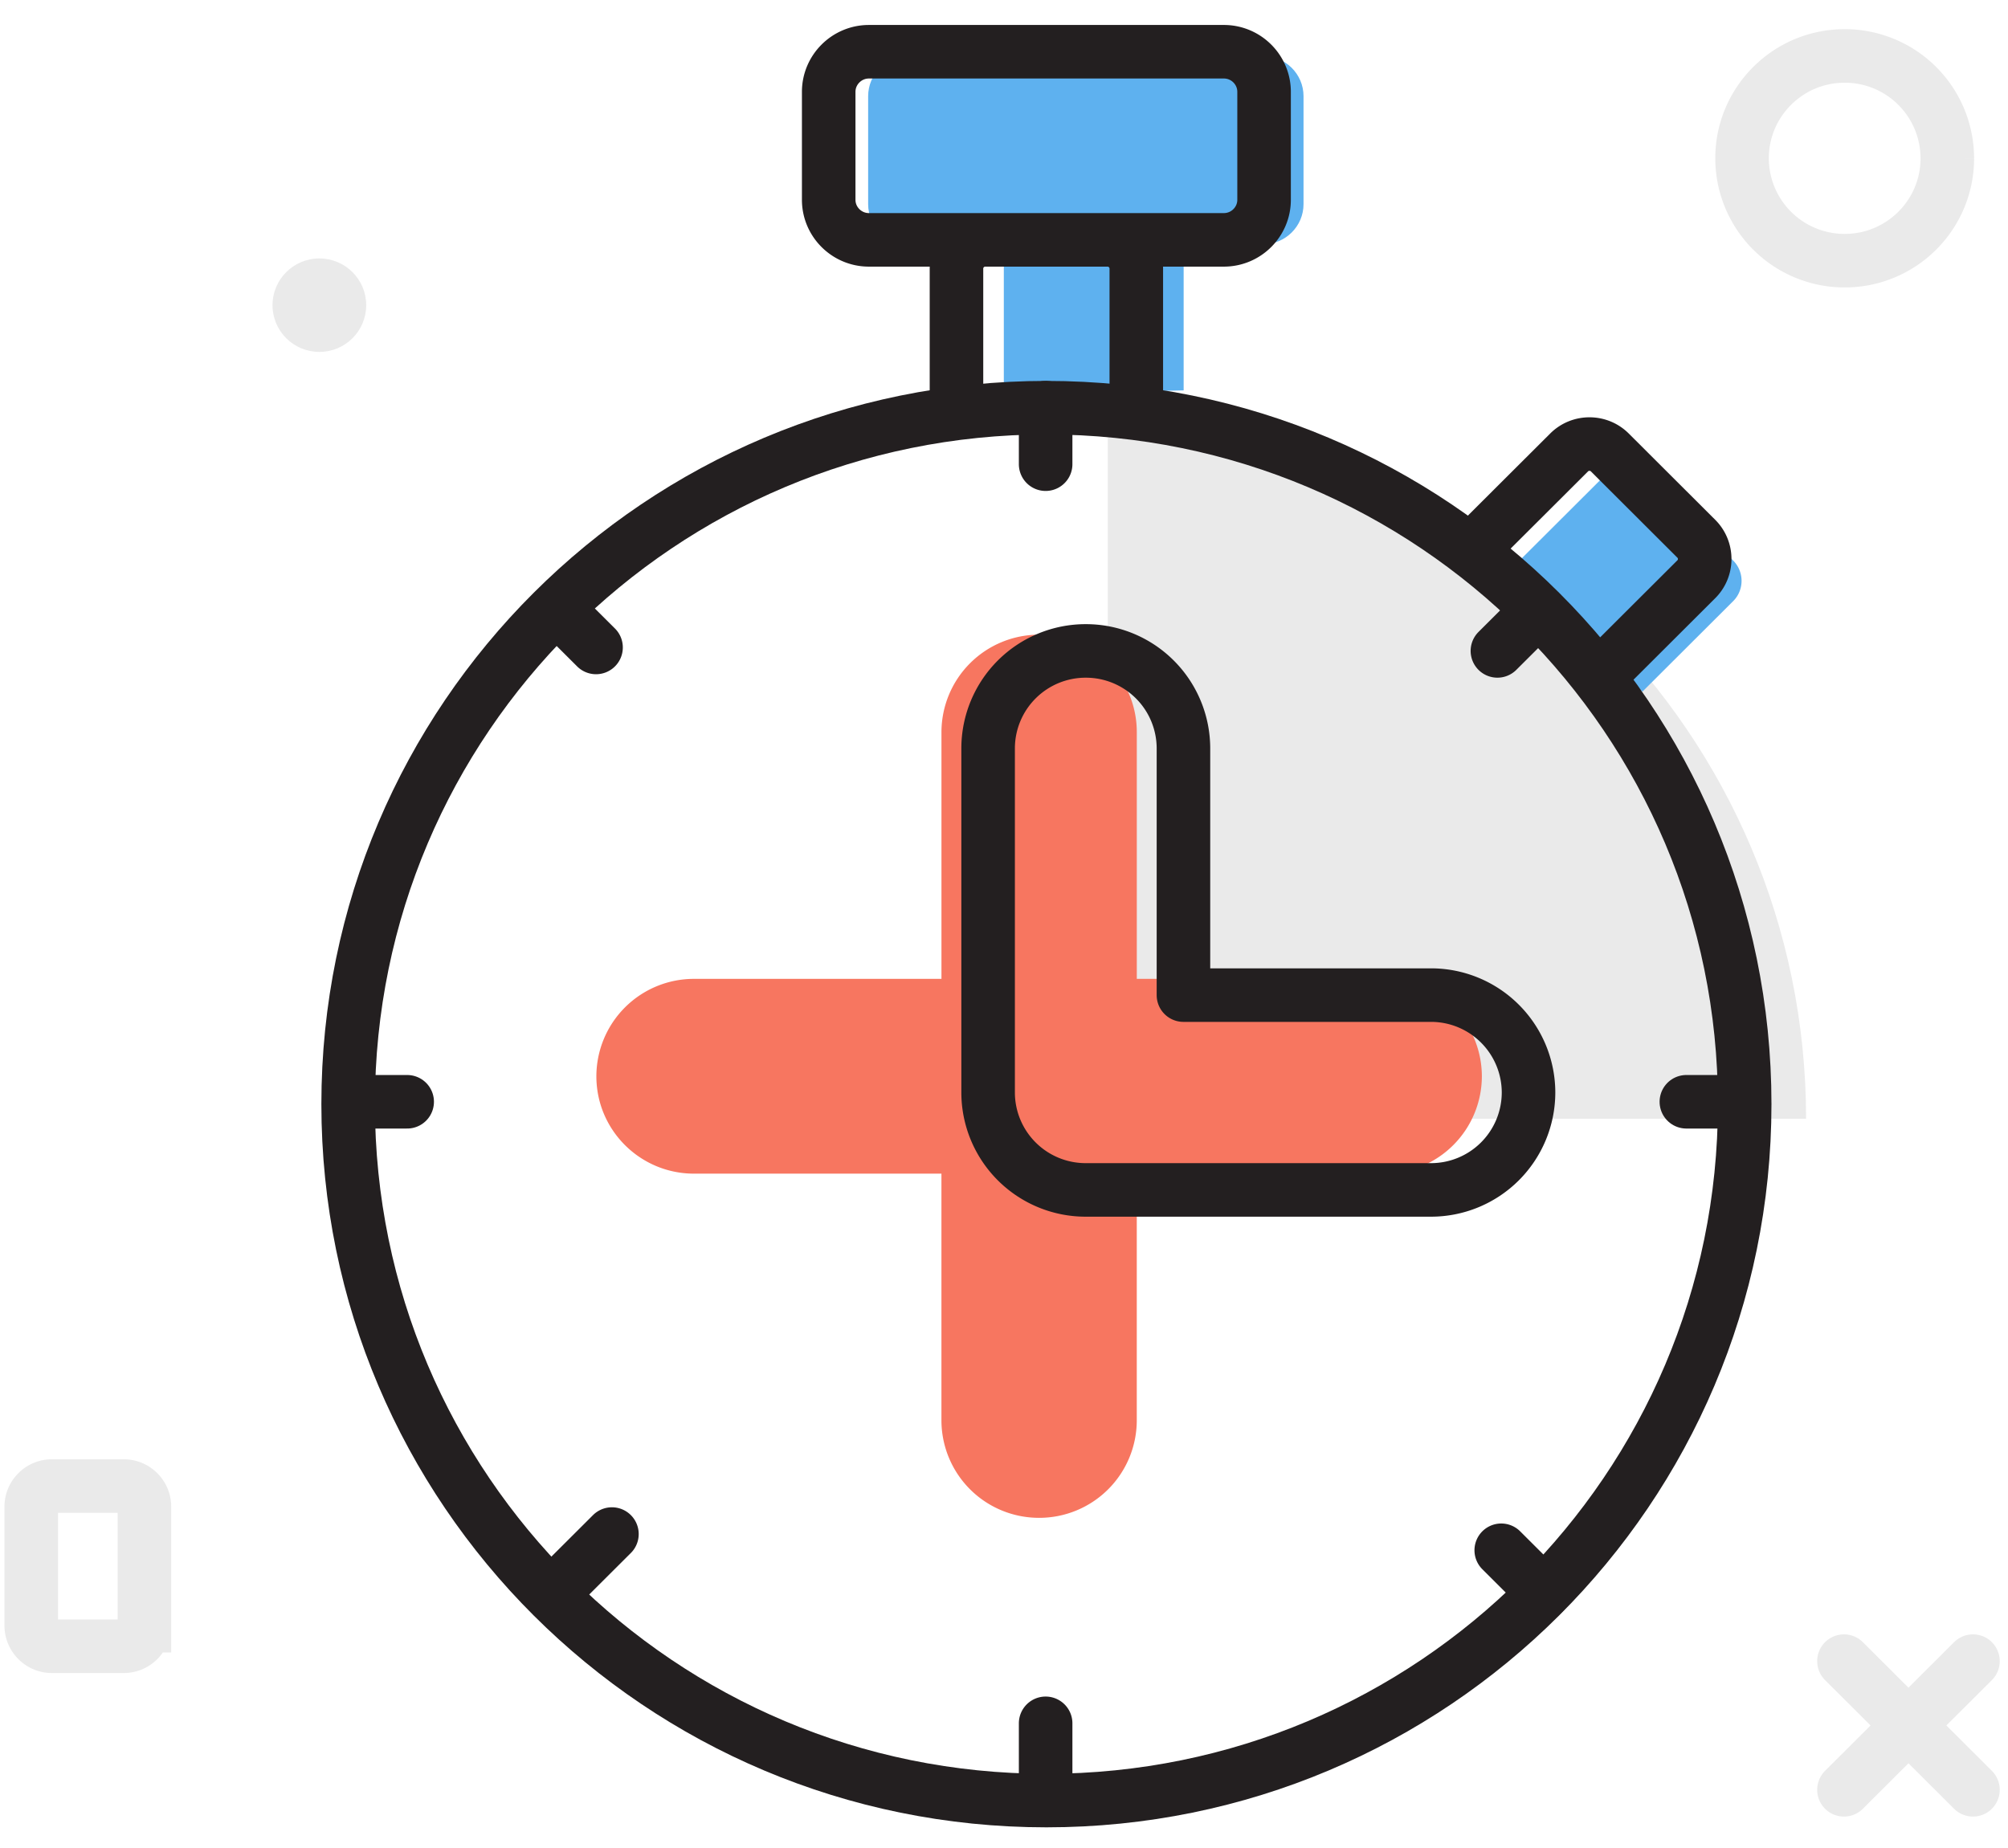 <svg viewBox="0 0 90 81" width="88" xmlns="http://www.w3.org/2000/svg">
  <g fill="none" fill-rule="evenodd">
    <path d="M5.547 72.873H2.326a.928.928 0 0 1-.926-.923v-5.335c0-.508.417-.924.926-.924h3.221c.509 0 .926.416.926.924v5.335a.928.928 0 0 1-.926.923z" stroke="#EAEAEA" stroke-width="2.4"/>
    <path d="M49.653 49.225H80.95c0-17.24-14.013-31.218-31.297-31.218v31.218z" fill="#EAEAEA"/>
    <path d="M18.25 48.466h-2.379M77.964 48.466h-2.38" stroke="#231F20" stroke-width="2.4" stroke-linecap="round" stroke-linejoin="round"/>
    <path d="M67.783 24.529l4.2-4.19c.501-.5 1.32-.5 1.821 0l3.879 3.868c.5.5.5 1.318 0 1.817l-4.067 4.057-5.833-5.552zM44.992 16.767V10.84c0-.706.58-1.285 1.287-1.285h5.486a1.29 1.29 0 0 1 1.287 1.285v5.738l-8.06.188z" fill="#5EB1EF"/>
    <path d="M56.625 10.027H40.711c-.99 0-1.8-.807-1.8-1.794V3.39c0-.988.81-1.796 1.8-1.796h15.914c.99 0 1.8.808 1.8 1.796v4.842c0 .987-.81 1.794-1.8 1.794" fill="#5EB1EF"/>
    <path d="M78.198 48.571c0 17.242-14.013 31.218-31.297 31.218-17.286 0-31.297-13.976-31.297-31.218 0-17.24 14.011-31.217 31.297-31.217 17.284 0 31.297 13.976 31.297 31.217z" stroke="#231F20" stroke-width="2.4" stroke-linecap="round" stroke-linejoin="round"/>
    <path d="M62.04 42.957H50.952V31.895c0-2.41-1.96-4.366-4.378-4.366a4.373 4.373 0 0 0-4.377 4.366v11.062H31.108a4.372 4.372 0 0 0-4.378 4.366c0 2.411 1.96 4.365 4.378 4.365h11.088V62.75a4.372 4.372 0 0 0 4.377 4.366 4.372 4.372 0 0 0 4.378-4.366V51.688h11.09a4.371 4.371 0 0 0 4.377-4.365 4.372 4.372 0 0 0-4.377-4.366" fill="#F77660"/>
    <path d="M64.132 52.417H48.666a4.372 4.372 0 0 1-4.378-4.366V32.623a4.372 4.372 0 0 1 4.378-4.366 4.372 4.372 0 0 1 4.377 4.366v11.062h11.089a4.372 4.372 0 0 1 4.378 4.366 4.372 4.372 0 0 1-4.378 4.366zM42.87 17.042v-5.926c0-.706.58-1.285 1.287-1.285h5.486a1.29 1.29 0 0 1 1.287 1.285v5.737M66.13 23.549l4.201-4.19c.501-.499 1.32-.499 1.821 0l3.878 3.87c.501.499.501 1.316 0 1.815l-4.067 4.057M54.858 9.831H38.943c-.99 0-1.8-.807-1.8-1.794V3.195c0-.988.81-1.796 1.8-1.796h15.915c.99 0 1.799.808 1.799 1.796v4.842c0 .987-.81 1.794-1.8 1.794zM46.866 76.327v3.25M46.866 17.354v2.532M27.427 67.843l-2.49 2.484M68.376 26.999l-1.261 1.257M26.715 28.101l-1.639-1.634M69.187 70.465l-1.9-1.895" stroke="#231F20" stroke-width="2.4" stroke-linecap="round" stroke-linejoin="round"/>
    <path d="M78.08 6.176a4.594 4.594 0 0 0 4.6 4.588c2.541 0 4.6-2.054 4.6-4.588a4.594 4.594 0 0 0-4.6-4.589c-2.54 0-4.6 2.054-4.6 4.589z" stroke="#EAEAEA" stroke-width="2.4"/>
    <path d="M82.647 73.539l5.783 5.768M88.43 73.539l-5.783 5.768" stroke="#EAEAEA" stroke-width="2.4" stroke-linecap="round"/>
    <path d="M16.414 12.759c0 1.157-.94 2.095-2.1 2.095-1.16 0-2.1-.938-2.1-2.095 0-1.157.94-2.095 2.1-2.095 1.16 0 2.1.938 2.1 2.095" fill="#EAEAEA"/>
  </g>
</svg>
